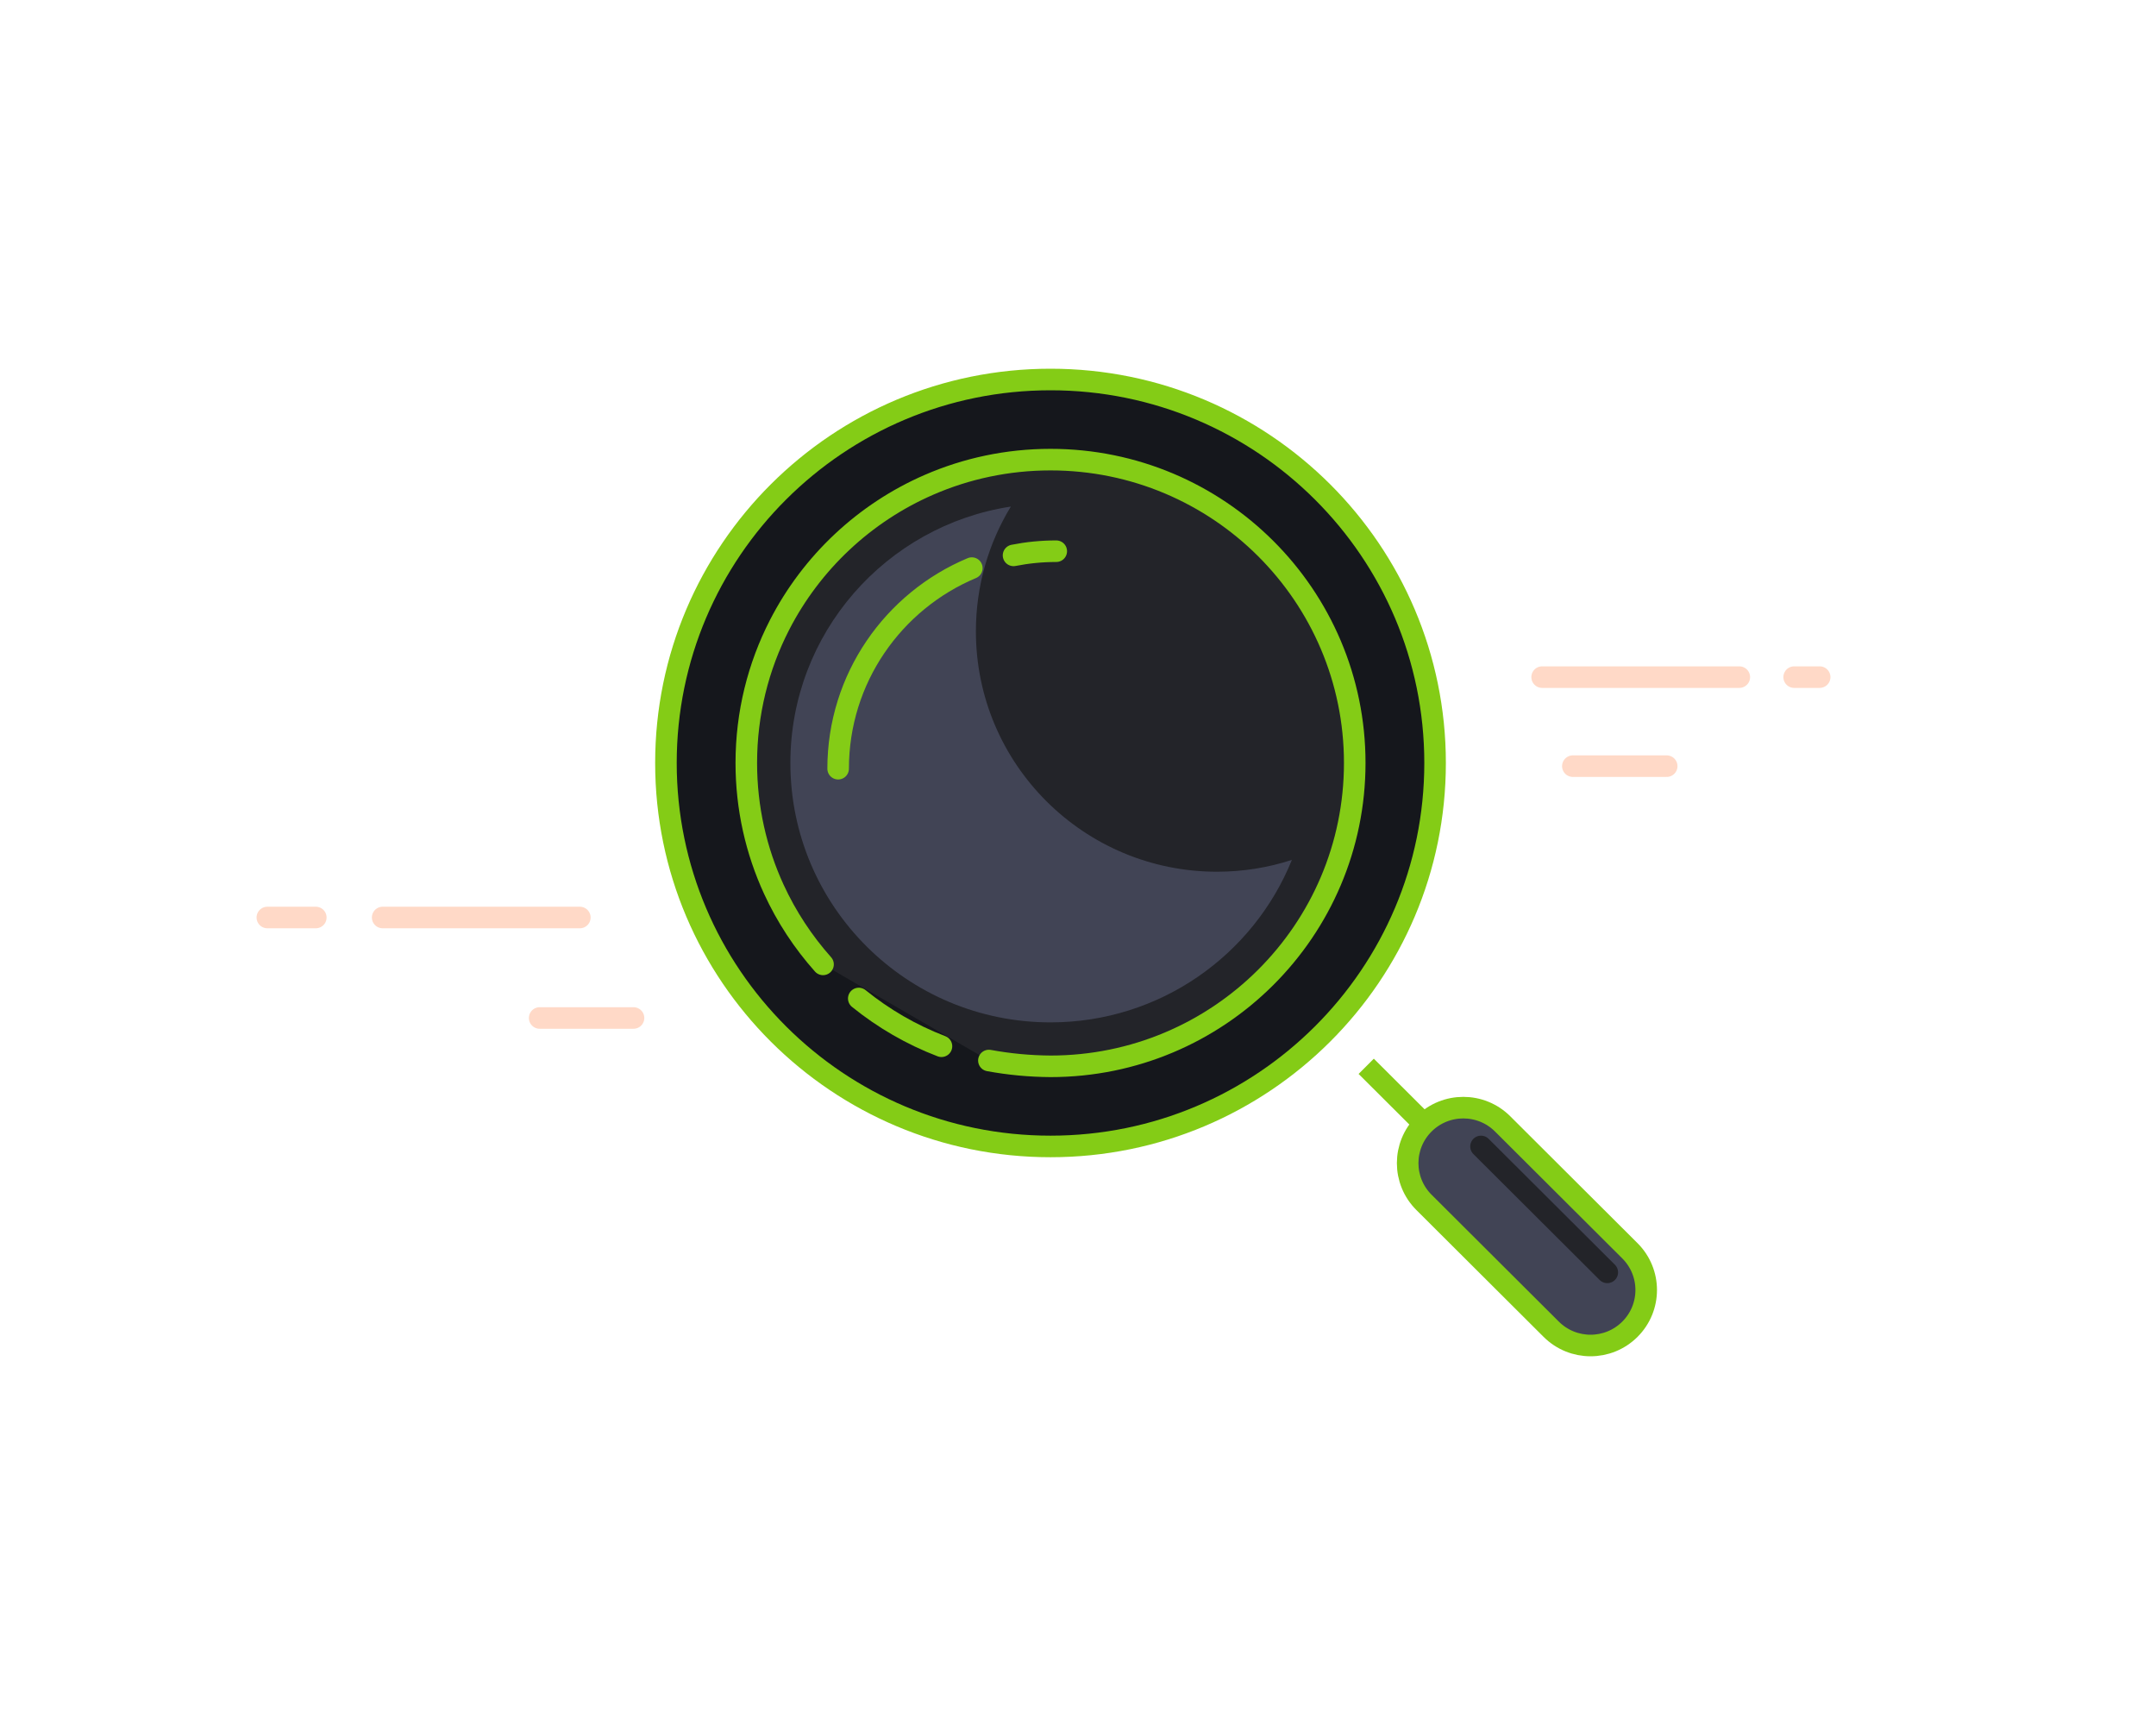 <!-- <svg xmlns="http://www.w3.org/2000/svg" width="250" height="200" viewBox="0 0 250 200" fill="none">
  <path d="M121.813 132.921C146.441 132.921 166.406 113.016 166.406 88.4606C166.406 63.9057 146.441 44 121.813 44C97.1845 44 77.2192 63.9057 77.2192 88.4606C77.2192 113.016 97.1845 132.921 121.813 132.921Z" fill="#15171C" stroke="#F97535" stroke-width="2.5"/>
  <path fill-rule="evenodd" clip-rule="evenodd" d="M114.668 122.959C117.009 123.39 119.391 123.614 121.813 123.631C141.295 123.631 157.089 107.885 157.089 88.4606C157.089 69.0366 141.295 53.2903 121.813 53.2903C116.808 53.2903 112.047 54.3294 107.735 56.203C100.24 59.4589 94.1007 65.2348 90.3926 72.4573C87.928 77.2578 86.5376 82.6973 86.5376 88.4606C86.5376 93.6897 87.6822 98.6523 89.7352 103.113C91.2009 106.297 93.1297 109.226 95.4355 111.813" fill="#232429"/>
  <path d="M114.668 122.959C117.009 123.39 119.391 123.614 121.813 123.631C141.295 123.631 157.089 107.885 157.089 88.4606C157.089 69.0366 141.295 53.2903 121.813 53.2903C116.808 53.2903 112.047 54.3294 107.735 56.203C100.24 59.4589 94.1007 65.2348 90.3926 72.4573C87.928 77.2578 86.5376 82.6973 86.5376 88.4606C86.5376 93.6897 87.6822 98.6523 89.7352 103.113C91.2009 106.297 93.1297 109.226 95.4355 111.813" stroke="#F97535" stroke-width="2.5" stroke-linecap="round"/>
  <path d="M99.5791 115.767C102.439 118.084 105.669 119.964 109.168 121.304" stroke="#F97535" stroke-width="2.5" stroke-linecap="round"/>
  <path d="M158.42 123.631L166.407 131.594" stroke="#F97535" stroke-width="2.5"/>
  <path fill-rule="evenodd" clip-rule="evenodd" d="M165.116 130.307C162.597 132.819 162.597 136.892 165.116 139.404L179.872 154.116C182.392 156.628 186.477 156.628 188.996 154.116C191.516 151.604 191.516 147.531 188.996 145.019L174.24 130.307C171.721 127.795 167.636 127.795 165.116 130.307Z" fill="#414455" stroke="#F97535" stroke-width="2.5"/>
  <path d="M171.731 132.921L186.374 147.52" stroke="#232429" stroke-width="2.5" stroke-linecap="round"/>
  <path fill-rule="evenodd" clip-rule="evenodd" d="M113.161 73.1981C113.161 88.5907 125.676 101.069 141.115 101.069C144.148 101.069 147.068 100.587 149.802 99.6968C145.339 110.74 134.489 118.536 121.813 118.536C105.153 118.536 91.6482 105.071 91.6482 88.4607C91.6482 73.4098 102.737 60.9412 117.214 58.7332C114.642 62.9513 113.161 67.9022 113.161 73.1981Z" fill="#414455"/>
  <path d="M122.479 63.908C120.784 63.908 119.127 64.0742 117.526 64.3913M112.688 65.867C103.581 69.6823 97.1868 78.6588 97.1868 89.1244" stroke="#FFD9C7" stroke-width="2.5" stroke-linecap="round"/>
  <path d="M193.263 88.8288H182.38M201.682 78.5068H178.818H201.682ZM211 78.5068H208.043H211Z" stroke="#FFD9C7" stroke-width="2.5" stroke-linecap="round" stroke-linejoin="round"/>
  <path d="M73.4597 118.027H62.5765M67.2355 106.377H44.372H67.2355ZM36.619 106.377H31H36.619Z" stroke="#FFD9C7" stroke-width="2.5" stroke-linecap="round" stroke-linejoin="round"/>
</svg> -->


<!-- #Green one -->

<svg xmlns="http://www.w3.org/2000/svg" width="250" height="200" viewBox="0 0 250 200" fill="none">
  <path d="M121.813 132.921C146.441 132.921 166.406 113.016 166.406 88.461C166.406 63.906 146.441 44 121.813 44C97.184 44 77.219 63.906 77.219 88.461C77.219 113.016 97.184 132.921 121.813 132.921Z" fill="#15171C" stroke="#84cc16" stroke-width="2.5"/>
  <path fill-rule="evenodd" clip-rule="evenodd" d="M114.668 122.959C117.009 123.39 119.391 123.614 121.813 123.631C141.295 123.631 157.089 107.885 157.089 88.461C157.089 69.037 141.295 53.29 121.813 53.29C116.808 53.29 112.047 54.329 107.735 56.203C100.24 59.459 94.101 65.235 90.393 72.457C87.928 77.258 86.538 82.697 86.538 88.461C86.538 93.69 87.682 98.652 89.735 103.113C91.201 106.297 93.13 109.226 95.436 111.813" fill="#232429"/>
  <path d="M114.668 122.959C117.009 123.39 119.391 123.614 121.813 123.631C141.295 123.631 157.089 107.885 157.089 88.461C157.089 69.037 141.295 53.29 121.813 53.29C116.808 53.29 112.047 54.329 107.735 56.203C100.24 59.459 94.101 65.235 90.393 72.457C87.928 77.258 86.538 82.697 86.538 88.461C86.538 93.69 87.682 98.652 89.735 103.113C91.201 106.297 93.13 109.226 95.436 111.813" stroke="#84cc16" stroke-width="2.5" stroke-linecap="round"/>
  <path d="M99.579 115.767C102.439 118.084 105.669 119.964 109.168 121.304" stroke="#84cc16" stroke-width="2.5" stroke-linecap="round"/>
  <path d="M158.42 123.631L166.407 131.594" stroke="#84cc16" stroke-width="2.5"/>
  <path fill-rule="evenodd" clip-rule="evenodd" d="M165.116 130.307C162.597 132.819 162.597 136.892 165.116 139.404L179.872 154.116C182.392 156.628 186.477 156.628 188.996 154.116C191.516 151.604 191.516 147.531 188.996 145.019L174.24 130.307C171.721 127.795 167.636 127.795 165.116 130.307Z" fill="#414455" stroke="#84cc16" stroke-width="2.5"/>
  <path d="M171.731 132.921L186.374 147.52" stroke="#232429" stroke-width="2.5" stroke-linecap="round"/>
  <path fill-rule="evenodd" clip-rule="evenodd" d="M113.161 73.198C113.161 88.591 125.676 101.069 141.115 101.069C144.148 101.069 147.068 100.587 149.802 99.697C145.339 110.74 134.489 118.536 121.813 118.536C105.153 118.536 91.648 105.071 91.648 88.461C91.648 73.41 102.737 60.941 117.214 58.733C114.642 62.951 113.161 67.902 113.161 73.198Z" fill="#414455"/>
  <path d="M122.479 63.908C120.784 63.908 119.127 64.074 117.526 64.391M112.688 65.867C103.581 69.682 97.187 78.659 97.187 89.124" stroke="#84cc16" stroke-width="2.5" stroke-linecap="round"/>
  <path d="M193.263 88.829H182.38M201.682 78.507H178.818H201.682ZM211 78.507H208.043H211Z" stroke="#FFD9C7" stroke-width="2.5" stroke-linecap="round" stroke-linejoin="round"/>
  <path d="M73.46 118.027H62.577M67.236 106.377H44.372H67.236ZM36.619 106.377H31H36.619Z" stroke="#FFD9C7" stroke-width="2.5" stroke-linecap="round" stroke-linejoin="round"/>
</svg>